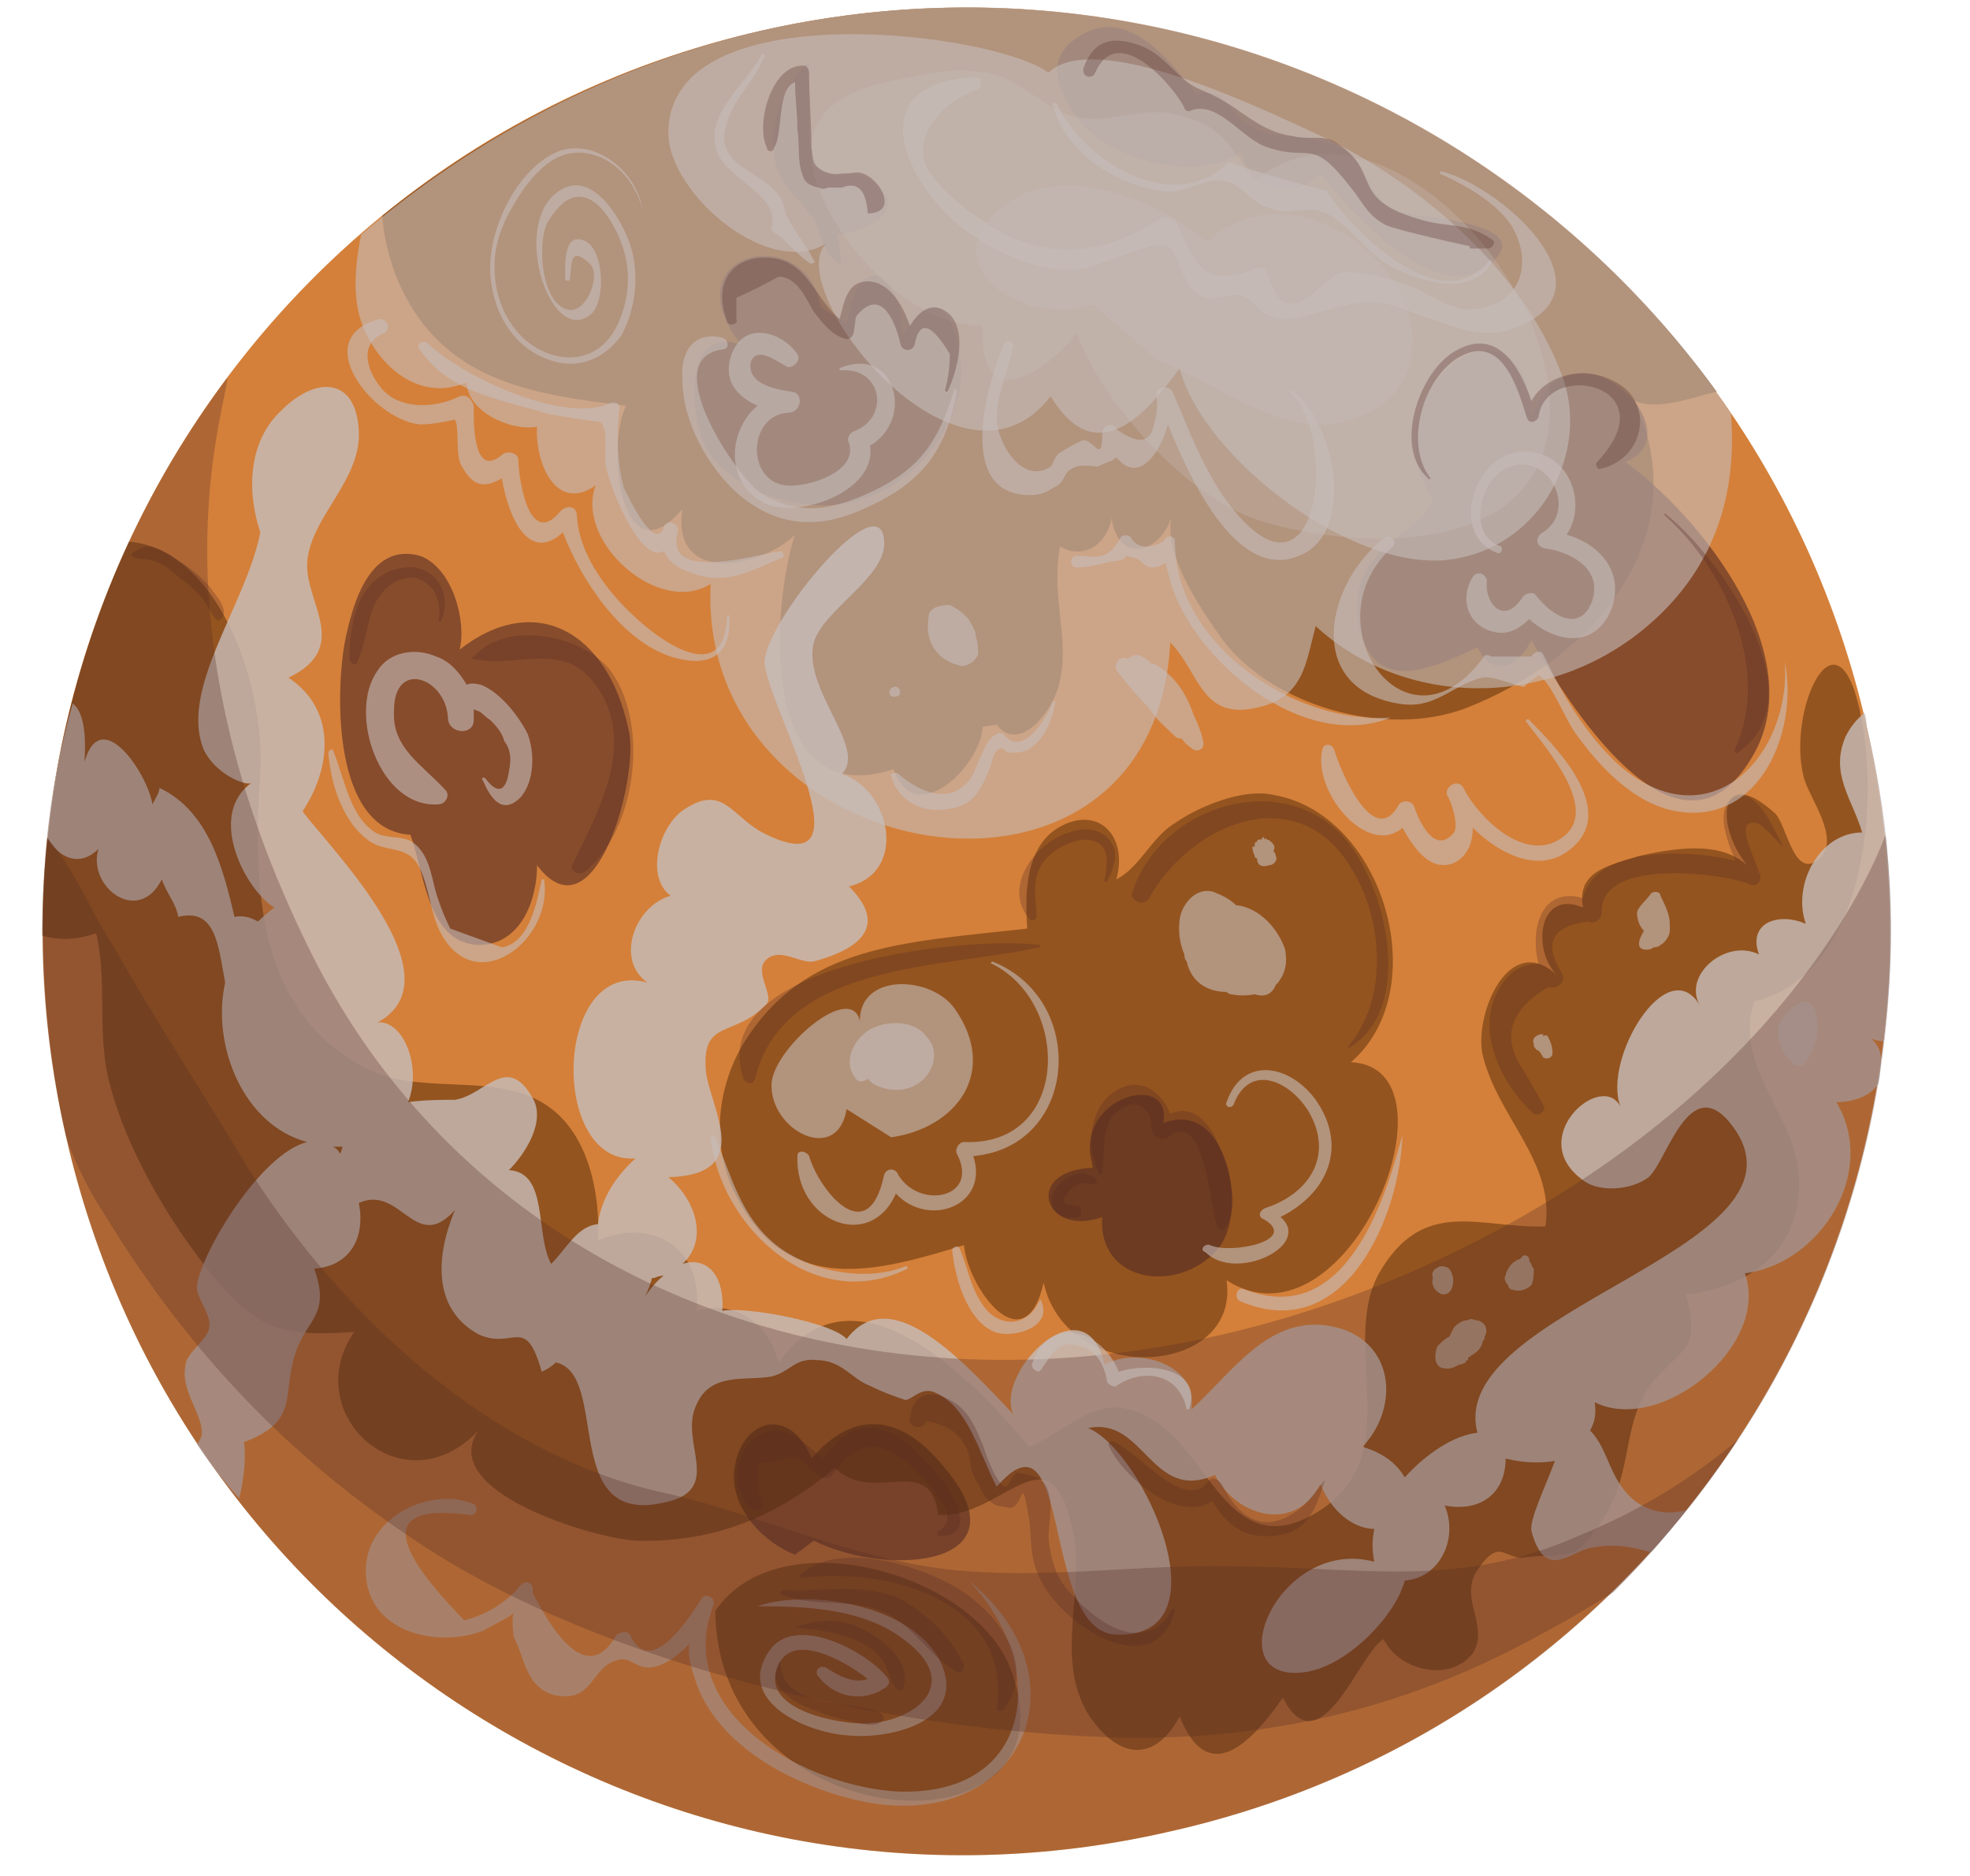<svg version="1.2" xmlns="http://www.w3.org/2000/svg" viewBox="0 0 84 80" width="84" height="80">
	<title>planets</title>
	<style>
		.s0 { fill: #d4803a } 
		.s1 { opacity: .5;fill: #552805 } 
		.s2 { opacity: .6;fill: #542b24 } 
		.s3 { opacity: .6;mix-blend-mode: screen;fill: #c6bdba } 
		.s4 { opacity: .8;mix-blend-mode: screen;fill: #c6bdba } 
		.s5 { fill: #c6bdba } 
		.s6 { fill: #542b24 } 
		.s7 { opacity: .3;mix-blend-mode: multiply;fill: #542b24 } 
	</style>
	<g id="planets">
		<g id="-e-">
			<path id="&lt;Path&gt;" class="s0" d="m2.8 48.4c4.8 21.3 25.9 34.6 47.1 29.7 21.3-4.8 34.5-25.9 29.7-47.1-4.8-21.2-25.9-34.5-47.1-29.7-21.2 4.8-34.5 25.9-29.7 47.1z"/>
			<path id="&lt;Path&gt;" class="s1" d="m73.2 16.7c-1.2 0.3-2.5 0.8-3.5 0.4 2.7 5.9-1.8 11-7.2 13.1-3.4 1.3-8.4-0.1-10.5-3.1-0.9-1.3-2.5-3.6-2-5.3-0.3 1.7-2.3 2.4-2.6 0.3-0.2 1.1-1.2 1.8-2.2 1.2-0.4 2.1 0.4 3.9 0 5.7-0.2 1.2-1.7 3.2-2.7 1.9 0 0-0.7 0.1-0.6 0.1-0.1 1.7-2.9 4.4-3.8 1.8-5.8 1.9-5.2-7-4.2-10-1.4 1.4-5.3 2.2-4.8-1.1-2.6 3.1-3.3-2.6-2.4-4.4-4.2-0.5-8-1.1-9.8-5.5q-0.5-1.3-0.6-2.6c4.6-3.7 10.1-6.5 16.2-7.9 15.9-3.6 31.7 3 40.7 15.4z"/>
			<path id="&lt;Path&gt;" class="s1" d="m43.8 39.6c-0.1-1.5-0.1-3.6 1.5-4.4 1.6-0.8 2.8 0.5 2.3 2.3 1-0.5 1.5-1.8 2.5-2.4 1-0.7 2.9-1.5 4.2-1.2 4.7 0.8 6.9 8.3 3.3 11.4 4.9 0.2-0.1 12.6-5.3 9.3 0.6 4.1-6.8 4.6-7.8 0.1-0.8 3.5-3.2 0.3-3.4-1.6-3.6 1.1-7.4 2.2-9.6-1.9-1.2-2.1-1-4.7 0.2-6.7 2.6-4.2 6.7-4.3 12.1-4.9z"/>
			<path id="&lt;Path&gt;" class="s2" d="m61.1 21.3c-3-4.7 4-9.6 4.2-3.5 1.7-4.7 7.1 0.7 4 1.9 3.2 2.3 8 8.3 5.4 12.6-3.2 5.4-8-2.6-9.4-5-0.6 1.2-1.7 1.6-2.3 0.3-1.9 0.9-4.6 2.2-5.1-1.2-0.4-3.2 2.9-3.7 3.2-5.1z"/>
			<path id="&lt;Path&gt;" class="s2" d="m46.5 49.3c-0.4-2.6 3.5-3.6 3.1-1.4 2.7-1.1 3.7 3.8 2.3 5.4-1.7 1.9-5.1 1.4-4.9-1.4-2.5 0.9-3.4-2-0.4-2.1z"/>
			<path id="&lt;Path&gt;" class="s2" d="m17.5 35.6c-3.3-0.2-3.2-6-2.8-8.2 0.3-1.5 1-4.3 3.2-3.7 1.4 0.5 2 2.8 1.7 4 3.2-2.5 6.3-0.8 7.2 3.4 0.5 1.9-1.4 9.1-3.9 5.8 0 1.5-0.7 3.4-2.5 3.4-2.2-0.1-2.3-3.1-2.9-4.7z"/>
			<path id="&lt;Path&gt;" class="s2" d="m35 13.1c-0.6-3.7-6.5-2.4-3.4 1.6-2.5-0.9-2.2 3.1-1.5 4.4 1.2 2 4.2 2.8 6.3 2.3 2.3-0.6 4-2.5 4.5-4.7 0.4-1.9-0.7-5.5-2.4-2.4 0-2.5-1.8-4-2.4-0.5z"/>
			<path id="&lt;Path&gt;" class="s2" d="m34.5 5.6c0.2 2.9 1.4 1.1 2.8 2.2 1.4 1.1-0.1 2-1.6 2.2 0.1 0.4 0.1 0.9 0.2 1.3-0.9-0.4-0.8-1.3-1.3-2.1-0.3-0.4-1.1-1.2-1.3-1.6-0.8-1.7-0.1-3.6 1.2-5z"/>
			<path id="&lt;Path&gt;" class="s2" d="m51 4c1.4-0.3 1.3 0.8 2.2 1.3 1.1 0.6 1.4 0.4 2.6 0.6 2.9 0.4 2 2.2 3.7 3.1 0.7 0.3 6.3 0.4 4 2.3-2.4 1.9-6.1-2.6-7.2-3.9-1.1 1.2-3 0.7-3.4-0.9-2 1.4-6 0.2-7.2-1.8-0.8-1.2-1-2.4 0.4-3.2 2-1.2 3.7 1 4.9 2.5z"/>
			<path id="&lt;Path&gt;" class="s2" d="m33.9 66.3c-1.3-0.5-2.7-1.9-2.6-3.5 0.2-2.3 2.4-2.9 3.3-0.6 1.8-2.1 3.8-1.9 5.6 0.3 3.7 4.3-2.3 4.8-5.5 3.2z"/>
			<path id="&lt;Path&gt;" class="s1" d="m30.5 68.7c2.7-4 11.1-1.6 12.6 2.5 3.1 8.2-12.5 7.4-12.6-2.5z"/>
			<path id="&lt;Path&gt;" class="s1" d="m1.8 39.9c0-5.9 1.3-11.6 3.7-16.8 3.7 0.3 5.8 5.9 5.6 9.8-0.3 4.7-0.3 10.4 4.8 12.8 2.4 1 5.4 0 7.5 1.5 1.7 1.2 2.2 3.7 2.1 5.7 2.3-1 4.5 0.3 4.2 3 1.7-0.5 3.1 0.6 3.5 2.2 3.3-4.6 8.4 0.9 10.7 3.6 2.2-1 3.1-2.6 5.5-1 2.2 1.5 3.2 6.1 6.9 3.7 3.7-2.4 0.8-7 2.5-10.1 1.9-3.3 4.3-1.9 7.1-2 0.4-2.8-2.1-4.7-2.7-7.4-0.3-1.8 1.2-5.2 3.2-3.3-1.1-1.1-0.8-3.7 1.1-2.9-0.3-1.6 1.2-1.8 2.4-2.2 2.6-0.6 3.8-0.3 4.6 0.4-1.4-1.7-1.2-4.4 1.2-2.2 0.5 0.5 0.8 2.9 1.9 1.9 0.9-0.9-0.5-2.6-0.7-3.5-0.7-2.8 1.4-7.4 2.4-2.8 0.9 4 0.2 11.3-4.5 12.4-0.9 2.8 1.7 4.7 1.9 7.4 0.2 3.2-2.1 4.8-4.8 5.1 0.6 2.4-0.1 2.2-1.4 3.7-1.4 1.8-0.8 3.7-2.1 5.8-1.3 2-1.4 1.5-3.3 1.7-1 0.2-1.1-1-2.2 0.7-0.6 1.2 0.6 2.3-0.1 3.4-1 1.3-3.2 0.7-3.8-0.6-1 0.5-2.7 5.6-4.3 2.5-1.4 2-3.2 3.8-4.4 0.8-1.2 2.2-2.8 1.6-3.9-0.1-1.4-2.3-0.2-5.1-0.6-7.5-0.9-5.1-3-0.8-5.8-1-0.3-2.7-2.8-0.4-4.4-2-2.5 2.1-5.2 3.2-8.5 3.1-1.8-0.1-8.5-2.1-6.7-4.7-3.2 3.4-7.7-0.7-5.3-4.2-2.9 0.2-4.1 0-6.1-2.5-1.8-2.2-3.6-5.3-4.3-8-0.6-2.1-0.1-4.4-0.6-6.5-0.9 0.3-1.6 0.3-2.3 0.1z"/>
			<path id="&lt;Path&gt;" class="s3" d="m36.1 47.3c-0.4 2.4-3.3 0.9-3.2-1.1 0.1-1.6 3.8-4.7 3.8-2.3-0.4-2.4 2.9-2.4 4-0.9 1.9 2.7 0.1 5.1-2.7 5.5z"/>
			<path id="&lt;Compound Path&gt;" fill-rule="evenodd" class="s4" d="m8.6 61.2c0.1-0.8-0.9-1.9-0.7-2.9 0-0.6 0.8-1 1-1.6 0.2-0.6-0.6-1.4-0.5-1.9 0.2-1.4 2.7-5.6 4.7-6.1-2.7-0.7-4.1-4.1-3.5-6.8-0.3-1.6-0.4-3.2-2-2.8-0.1-0.6-0.5-1-0.7-1.6-1 2-3.2 0.3-2.7-1.3-0.8 0.8-1.7 0.4-2.2-0.5q0.3-2.9 1.1-5.7c0.4 0.3 0.6 1.1 0.5 2.5 0.7-2.5 2.7 0.5 2.9 1.8 0.1-0.2 0.3-0.5 0.3-0.7 2.1 1 2.7 3.4 3.2 5.5q0.5-0.1 1 0.2 0.3-0.3 0.7-0.6c-1.2-0.7-2.9-3.9-1-5.3-0.3 0.1-1.5-0.4-2-1.4-1.1-2.6 1.8-6.2 2.4-9.3-0.6-1.8-0.5-3.9 0.9-5.2 1.5-1.5 3.2-1.4 3.3 0.9 0.1 2.1-2.1 3.7-2.2 5.6-0.1 1.7 1.9 3.6-0.8 4.9 2.1 1.4 1.8 3.9 0.6 5.7 1.2 1.6 6.7 7.1 3.2 9 1.1-0.1 1.9 1.9 1.3 3.4 0.7-0.1 1.5-0.1 2-0.1 1.3-0.2 2.2-2 3.3-0.1 0.6 1-0.3 2.4-1 3.1 1.7 0.1 1.1 2.7 1.8 4 0.7-0.7 1.1-1.6 2-1.7 0.1-0.9 0.6-1.9 1.6-2.8-3.7 0.3-3.5-8.6 0.5-7.5-1.4-1-0.5-3.3 1-3.7-1.1-0.8-0.5-3 0.6-3.7 1.7-1.1 2 0.4 3.5 1.1 4.6 2.2-0.1-5.7-0.1-7.4 0.1-1.8 5-7.7 5.1-5.1 0.1 1.5-2.6 2.9-3 4.3-0.5 2 2.3 4.5 1.2 5.6 2.1 0.7 2.8 4.2 0.3 4.8 1.9 1.9 0 2.8-1.5 3.2-0.6 0.1-1.4-0.6-2-0.1-0.6 0.5 0.3 1.5 0 1.9-1.4 1.5-2.8 0.6-2.6 2.9 0.2 1.6 2.1 4.4-1.6 4.5 1.2 1 1.7 2.7 0.6 3.7 0.9-0.3 1.8 0.3 1.7 2 1-0.2 4.7 0.5 5.3 1.2 1.9-2.5 5 1 7.1 3.2-0.8-1.8 3.1-5.7 3.9-2.1 1.4-0.8 4 0 3.7 1.9 1.8-1.6 3.5-4.4 6.5-3.4 2.2 0.8 2.3 3.4 0.8 5 1 0.3 1.5 0.8 1.8 1.3 0.9-1 2.1-1.8 3.1-1.9-1.4-5.2 14.4-7.8 11-12.9-1.9-2.8-2.9 1.3-3.7 2-0.8 0.6-2.1 0.6-2.7 0.2-2.7-1.8 0.7-4.8 1.5-3.2-0.8-2 2-6.7 3.4-4.3-0.8-1.3 1.1-2.9 2.5-2.2-0.5-1.4 0.9-1.8 2-1.3-0.6-1.7 0.6-3.9 2.4-3.9-0.4-1.4-1.4-2.5-0.7-4.1q0.3-0.6 0.8-1 0.1 0.3 0.1 0.6c1.1 4.6 1.3 9.1 0.7 13.4q-0.2 0-0.5-0.1 0.4 0.4 0.4 0.8 0 0.6-0.1 1.1c-0.3 0.5-1 0.8-1.8 0.8 1.8 3-0.7 6.9-3.9 7.3 1.1 3.1-3.6 6.9-6.4 5.5q0.1 0.7-0.2 1.2c0.8 0.8 0.8 2.1 1.9 3 0.7 0.5 1.4 0.6 2.2 0.4q-0.7 0.9-1.5 1.8c-0.7-0.2-1.5-0.4-2.5-0.2-0.9 0.1-2 1.5-2.6-0.7-0.1-0.5 0.6-1.9 1-3-0.6 0.1-1.3 0.1-2.1-0.1 0 1.5-1.1 2.3-2.6 2 0.6 1.4-0.2 3.1-1.7 3.2-0.4 1.5-2.4 3.6-4.2 3.9-3.9 0.6-1.2-5.8 2.9-4.7-0.1-0.5-0.1-0.9 0-1.4-0.7 0-1.7-0.5-2.3-1.9-1 2-3.5 1.5-4.5-0.4-2.7 1.2-3-2.5-5.4-2 2.4 1 6 9.1 1.1 8.8-3.1-0.3-1.8-10-5-6.3-0.7-1.3-1.2-3.4-2.6-4-0.6-0.3-1 0.3-1.3 0.3-0.3-0.1-0.9-0.3-1.5-0.6-0.8-0.3-1.2-1.1-2.3-1.1-0.9-0.1-1.1 0.5-1.9 0.7-1.1 0.2-2.6-0.2-3.2 1.2-0.8 1.6 1.3 3.7-1.5 4.2-4.3 0.9-2.2-5.5-4.5-6-0.2 0.2-0.4 0.3-0.6 0.4-0.7-2.5-1.2-0.9-2.7-1.6-2-1.1-1.8-3.4-1-5.3-1.7 1.9-2.3-1.1-4.1-0.3 0.3 1.5-0.4 2.7-1.9 2.8 0.7 2-0.3 2.1-0.8 3.6-0.6 1.8 0.2 2.9-2.2 3.8 0.1 0.6 0 1.6-0.2 2.4q-1-1.1-1.8-2.3 0.2-0.3 0.2-0.4zm19.7-6.8q-0.2 0-0.4 0.1-0.1 0-0.1 0-0.1 0.4-0.3 0.8 0.4-0.6 0.8-0.9zm-13.8-5.2q0.1-0.2 0.1-0.3-0.2 0-0.4 0 0.2 0.1 0.3 0.3z"/>
			<path id="&lt;Path&gt;" class="s3" d="m48.1 28.1c0.2-0.2 0.4-0.2 0.6-0.1q0.2 0.1 0.4 0.3 0.1 0 0.1 0c0.9 0.5 1.4 1.3 1.7 2.2q0.3 0.6 0.4 1.1c0.1 0.4-0.3 0.5-0.5 0.3q-0.3-0.2-0.4-0.4-0.2 0-0.3-0.1c-0.4-0.4-0.8-0.7-1.1-1.2q-0.7-0.7-1.3-1.5c-0.3-0.3 0-0.8 0.4-0.6z"/>
			<path id="&lt;Path&gt;" class="s3" d="m50.3 39.2c0.1-0.7 0.8-1.5 1.6-1.1q0.5 0.2 0.8 0.5c1 0.1 1.8 1 2.1 1.9 0.1 0.6 0 1-0.3 1.4q0 0-0.1 0.1c-0.2 0.5-0.6 0.5-0.9 0.4q-0.5 0.1-1 0-0.1 0-0.2-0.1c-0.8 0-1.5-0.4-1.7-1.3q-0.1-0.1-0.1-0.3-0.3-0.7-0.2-1.5z"/>
			<path id="&lt;Path&gt;" class="s3" d="m53.4 36.1q0 0 0.1 0 0-0.1 0-0.1 0-0.1 0.1-0.1 0-0.1 0.1-0.1 0 0 0.1 0 0-0.1 0.1-0.1 0 0 0 0.1 0.1-0.1 0.1 0 0.1 0 0.2 0.1 0 0 0 0 0 0 0 0c0.1 0.1 0.2 0.2 0.1 0.4q0.1 0.1 0.1 0.2c0.1 0.2-0.1 0.4-0.3 0.4-0.3 0.1-0.5 0-0.5-0.3q-0.1 0-0.1-0.1-0.1-0.2-0.1-0.4z"/>
			<path id="&lt;Path&gt;" class="s3" d="m30.5 6.2c-0.3-1.5 1.4-2.7 2-3.9 0.1 0 0.1 0 0.1 0.1-0.4 1-1.3 1.8-1.6 2.8-0.6 1.7 1.1 2 2 2.9 0.3 0.3 0.4 0.5 0.5 1 0.3 0.7 0.8 1.2 1.2 2 0.1 0.1-0.1 0.2-0.2 0.1-0.6-0.4-0.9-0.9-1.5-1.3-0.1 0-0.1-0.1-0.1-0.2 0.4-1.5-2.2-2.1-2.4-3.5z"/>
			<path id="&lt;Path&gt;" class="s3" d="m41.6 3.3c0.3 0 0.3 0.4 0.1 0.5-1.4 0.5-2.8 1.9-2.2 3.3 0.4 0.8 1.5 1.7 2.1 2.1 2.7 2 5.3 1.8 7.9 0.1 0.2-0.1 0.5 0 0.6 0.1 0.8 1.4 0.9 3 3.3 2.1 0.3-0.2 0.6-0.1 0.7 0.3 0.8 2.7 2.4-0.2 3.2-0.2 1.2 0 2 0.3 3.1 0.7 0.6 0.3 1.4 0.8 2.1 0.9 2.1 0 2.9-1.6 2.1-3.3-0.5-1.1-2.1-2-3.2-2.5 0 0 0-0.1 0-0.1 2.4 0.5 7.5 4.9 3.4 6.6-1 0.5-2.2 0.3-3.2-0.1-2.3-0.7-2.6-1.3-4.9-0.6-0.9 0.2-1.6 0.6-2.5 0.3-0.6-0.2-0.7-0.7-1.3-0.9-0.7-0.1-1.2 0.4-1.9-0.1-0.6-0.4-0.8-1.8-1.2-2-0.7-0.3-3.1 1-3.9 1-1.5 0.1-2.9-0.5-4.2-1.3-2.9-1.8-5.4-6.7-0.1-6.9z"/>
			<path id="&lt;Path&gt;" class="s3" d="m42.8 14.7c0.1-0.3 0.5-0.1 0.4 0.1-0.2 1-0.7 2-0.7 3 0 1.1 1.1 2.9 2.3 2.1 0.1-0.1 0.2-0.5 0.4-0.6 0.3-0.2 0.5-0.3 0.9-0.5 0.5-0.2 0.9 1.1 0.9-0.3 0-0.4 0.5-0.5 0.6-0.2q1.4 1 1.6-0.2 0.2-0.6 0.1-1.3c0-0.3 0.5-0.4 0.7-0.1 0.8 1.9 1.6 4.1 3.1 5.6 3.2 3.2 3.9-3.7 1.9-5.6-0.1 0 0-0.1 0-0.1 1.9 1.2 2.9 6.1 0.4 7.1-2.6 1.1-4.6-3.1-5.6-5.6-0.4 1.4-1.3 2.5-2.2 1.4-0.2 0.2-0.4 0.2-0.8 0.4-0.1 0-0.6-0.1-0.9 0-0.6 0.2-0.4 0.5-0.8 0.8-0.4 0.2-0.4 0.3-0.9 0.4-3.6 0.3-2.1-4.8-1.4-6.4z"/>
			<path id="&lt;Path&gt;" class="s3" d="m56.4 31.9c0.1-0.2 0.4-0.2 0.5 0.1 0.2 0.7 1.6 4.2 2.7 2.4 0.1-0.3 0.6-0.3 0.7 0 0.1 0.3 0.8 2.2 1.7 1.1 0.2-0.3-0.1-1.3-0.3-1.6-0.1-0.4 0.5-0.7 0.7-0.3 0.6 1.2 2.4 3 3.9 2.3 2.3-1.1-0.5-4.1-1.2-5.1-0.1 0 0-0.2 0.1-0.1 1.3 1.3 4 4.1 1.5 5.7-1.3 0.8-2.9-0.1-3.9-1.1 0 0.6-0.2 1.2-0.8 1.5-1 0.4-1.7-0.6-2.2-1.5-1.5 1.3-3.9-1.6-3.4-3.4z"/>
			<path id="&lt;Path&gt;" class="s3" d="m62.8 24.6c0.2-0.3 0.6-0.1 0.6 0.2-0.1 0.9 0.7 1.9 1.5 0.7 0.1-0.2 0.5-0.3 0.6-0.1 0.7 0.9 1.9 1.6 2.4 0.2 0.4-1.3-0.8-2-1.9-2.2-0.5 0-0.6-0.5-0.2-0.7 1.5-1 0.2-3.4-1.4-2.8-1.3 0.4-1.9 2.9-0.4 3.4 0.1 0.1 0 0.3-0.1 0.3-2.1-0.7-1.1-4 0.7-4.3 2.1-0.4 3.2 2 2.2 3.5 1.4 0.4 2.5 1.6 1.9 3.2-0.7 1.7-2.4 1.4-3.5 0.4-0.5 0.5-1.1 0.8-1.9 0.4-0.8-0.4-1-1.4-0.5-2.2z"/>
			<path id="&lt;Path&gt;" class="s3" d="m32.3 17.3c-0.9-0.4-1.5-1.1-1.1-2.2 0.5-1.4 2.1-1 2.8 0 0.2 0.3-0.3 0.7-0.5 0.5-0.4-0.2-1.3-0.9-1.5-0.1-0.1 0.9 1.1 1.1 1.7 1.2 0.6 0 0.5 0.9-0.1 0.9-1.7 0.1-1.8 2.9-0.1 3.1 1 0.1 3.1-0.6 2.7-1.8-0.1-0.2 0-0.4 0.2-0.5 1.6-0.6 1.2-2.8-0.6-2.6 0 0 0-0.1 0-0.1 2.4-1 3.2 2.2 1.3 3.3 0.3 1.9-2.9 3.1-4.4 2.5-1.8-0.8-1.7-3.1-0.4-4.2z"/>
			<path id="&lt;Path&gt;" class="s3" d="m16.1 28.6c0.5-0.8 1.6-1 2.5-0.6 0.6 0.2 1 0.7 1.3 1.2q0.2-0.1 0.6 0c0.8 0.3 1.6 1.3 2 2.1 0.3 0.8 0.3 2-0.3 2.7-0.8 0.8-1.3 0-1.6-0.7-0.1-0.1 0-0.2 0.1-0.1 0.6 0.8 0.9 0.4 1-0.3 0.1-0.5 0.1-0.9-0.2-1.3-0.1-0.4-0.4-0.7-0.6-0.9-0.2-0.1-0.4-0.4-0.6-0.4q-0.1-0.1-0.1 0 0 0.2 0 0.4c0 0.7-1.1 0.6-1.1-0.1-0.1-1.7-2.3-2.5-2.3-0.3-0.1 1.6 1.2 2.3 2.2 3.4 0.2 0.2 0 0.6-0.3 0.6-2.5 0.2-3.9-3.9-2.6-5.7z"/>
			<path id="&lt;Path&gt;" class="s3" d="m37.1 43.9c0.7-0.4 1.9-0.4 2.4 0.3 0.5 0.5 0.4 1.3-0.1 1.8-0.6 0.6-1.5 0.6-2.2 0.2q-0.1-0.1-0.2-0.2c-0.1 0.1-0.4 0.2-0.5 0-0.6-0.7-0.1-1.7 0.6-2.1z"/>
			<path id="&lt;Path&gt;" class="s3" d="m64.2 54.4c0-0.2 0.3-0.6 0.4-0.6q0.1-0.1 0.2-0.1 0 0 0.1-0.1c0-0.1 0.3-0.1 0.3 0.1q0 0.1 0.1 0.2 0 0.1 0.1 0.2c0 0.2 0 0.5-0.1 0.7-0.2 0.2-0.5 0.3-0.8 0.2-0.1 0-0.2-0.1-0.2-0.2-0.1-0.1-0.2-0.3-0.1-0.4z"/>
			<path id="&lt;Path&gt;" class="s3" d="m61.1 54.5c-0.1-0.3 0.1-0.4 0.3-0.5 0.2 0 0.4 0 0.5 0.3 0.1 0.2 0.1 0.6-0.1 0.8-0.1 0.1-0.2 0.1-0.3 0.1-0.3-0.1-0.5-0.4-0.4-0.7z"/>
			<path id="&lt;Path&gt;" class="s3" d="m61.3 57.4c0.2-0.2 0.3-0.3 0.5-0.4q0.1-0.2 0.2-0.4c0.2-0.2 0.4-0.3 0.6-0.3q0.1-0.1 0.3 0c0.4 0 0.6 0.4 0.4 0.7q0 0.1 0 0.1-0.1 0.1-0.1 0.2c-0.1 0.3-0.3 0.4-0.6 0.6q0 0.1 0 0.1-0.1 0-0.1 0.1-0.2 0.1-0.3 0.1c-0.3 0.2-0.6 0.2-0.8 0.1-0.3-0.2-0.2-0.7-0.1-0.9z"/>
			<path id="&lt;Path&gt;" class="s3" d="m15.6 67.1c-0.1-2.3 2.6-3.7 4.5-3 0.4 0.1 0.2 0.6-0.1 0.5q-5.3-0.7-0.2 4.5 1.5-0.4 2.4-1.5c0.3-0.3 0.6 0 0.5 0.3q2.2 4.3 3.6 1.8c0.2-0.1 0.5-0.2 0.6 0.1 0.9 1.8 2.6-1 3-1.6 0.1-0.3 0.7-0.1 0.5 0.3-1.7 4.6 4 7.7 7.9 7.9 5.9 0.2 6.4-5.5 3-9 0 0 0-0.1 0 0 5 4 2.5 10.5-4.1 9.5-2.9-0.5-6.7-2.3-7.6-5.4-0.1-0.3-0.3-1-0.2-1.4-0.5 0.5-1 0.9-1.6 1-0.7 0.1-0.9-0.5-1.5-0.3-1.1 0.3-1 1.8-2.6 1.5-1.3-0.3-1.3-1.6-1.8-2.5 0-0.1-0.1-0.7 0-1-0.4 0.3-1.3 0.7-1.2 0.7-1.9 0.8-5 0.2-5.1-2.4z"/>
			<path id="&lt;Path&gt;" class="s3" d="m16.2 13.6c0.3 0 0.5 0.4 0.2 0.6-1.1 0.4-0.8 1.6-0.1 2.4 0.8 0.9 2.3 0.8 3.3 0.3 0.3-0.1 0.5 0.1 0.6 0.4 0 0.4-0.1 3.2 1.2 2.1 0.2-0.2 0.7-0.1 0.7 0.2 0 0.6 0.4 3.9 1.8 2.2 0.3-0.3 0.7-0.2 0.7 0.2 0.1 1.8 1.5 3.5 2.8 4.6 0.8 0.7 3.5 2.7 3.6-0.3 0-0.1 0.1-0.1 0.1 0 0.1 1.7-0.9 2.2-2.5 1.7-2.1-0.7-3.8-3.2-4.6-5.3-1.4 1.3-2.3-0.5-2.6-2.3-0.7 0.4-1.2 0.4-1.7-0.5-0.3-0.4-0.1-1.7-0.3-2-0.1 0-0.8 0.2-1.5 0.2-2-0.2-4.8-3.7-1.7-4.5z"/>
			<path id="&lt;Path&gt;" class="s3" d="m34 49.3c0-0.3 0.4-0.2 0.5 0 0.4 1.4 2.5 4.1 3.2 0.8 0.1-0.3 0.5-0.3 0.6 0 0.9 1.5 3.5 1 2.5-0.9-0.1-0.2 0.1-0.5 0.3-0.5 4.5 0.2 4.6-5.9 1.2-7.6-0.1 0 0-0.1 0-0.1 4.1 1.6 3.7 7.9-0.8 8.3 0.7 2.1-1.9 3.1-3.3 1.6-1.1 2.5-4.3 1.2-4.2-1.6z"/>
			<path id="&lt;Path&gt;" class="s3" d="m51.6 53.1c0.9 0.4 3.8-0.2 2.3-1.1-0.3-0.1-0.2-0.4 0.1-0.5 1.8-0.6 2.9-2.2 1.8-4.1-0.8-1.3-2.5-2.1-3.2-0.3-0.1 0.2-0.4 0.1-0.3-0.1 0.7-2 2.7-1.6 3.8-0.1 1.4 2 0.5 4-1.5 5 1.4 1.2-1.9 2.8-3.2 1.5-0.3-0.1 0-0.4 0.2-0.3z"/>
			<path id="&lt;Path&gt;" class="s3" d="m32.8 70.4c1.1-1.6 4.1 0 5 1.1 0.2 0.2 0.1 0.4-0.1 0.5-0.9 0.6-2.1 0.4-2.8-0.5-0.2-0.2 0-0.5 0.3-0.4 0.6 0.4 1.2 0.7 1.8 0.5-1-0.8-3.2-2-3.8-0.6-0.9 1.9 2.5 2.5 3.6 2.5 1.9 0 4.1-1.4 2.2-3.2-1.8-1.7-4.4-1.8-6.7-1.8 0 0 0 0 0 0 2.3-0.8 6.9 0 7.9 2.6 0.9 2.4-2.4 3.1-4.1 2.9-1.6-0.1-4.8-1.4-3.3-3.6z"/>
			<path id="&lt;Path&gt;" class="s3" d="m70.1 39.7c-0.2-0.2-0.3-0.5-0.3-0.8 0.1-0.3 0.4-0.5 0.6-0.8 0.1-0.1 0.4-0.1 0.4 0.1 0.2 0.4 0.4 0.8 0.4 1.2q0 0.1 0 0.3c0 0.2-0.2 0.5-0.4 0.6q-0.1 0.1-0.3 0.1-0.1 0.1-0.3 0.1c-0.5 0-0.3-0.5-0.1-0.8z"/>
			<path id="&lt;Path&gt;" class="s3" d="m65.8 44.1q0 0 0 0.1 0.1-0.1 0.2 0c0.1 0.2 0.2 0.4 0.2 0.7 0 0.2-0.2 0.3-0.4 0.2q-0.1-0.2-0.2-0.3-0.1 0-0.2-0.2 0-0.1 0-0.1c-0.1-0.2 0.1-0.4 0.4-0.4z"/>
			<path id="&lt;Path&gt;" class="s3" d="m75.8 43.9c0.1-0.5 0.5-0.9 0.9-1.1 0.3-0.2 0.6 0 0.7 0.3q0.1 0.3 0.1 0.7 0 0 0 0c0 0.6-0.2 1-0.5 1.5-0.1 0.2-0.5 0.2-0.6 0-0.4-0.4-0.6-0.8-0.6-1.4z"/>
			<g id="&lt;Group&gt;" style="opacity: .6;mix-blend-mode: overlay">
				<path id="&lt;Path&gt;" class="s5" d="m73.8 17.6c0.3 3.5-0.7 6.8-3.8 9.3-4.1 3.3-10.1 3.3-13.9-0.2-0.4 1.5-0.5 2.9-2.2 3.4-2.7 0.8-2.7-1.4-4-2.7-0.7 13.1-20.2 9.7-19.6-2.5-2.2 1.4-5.8-1.8-4.9-4.2-1.7 1.2-2.6-1-2.5-2.5-1.2 0.2-3-0.7-3-1.9-1.8 0.8-3.5-0.4-4.3-2.1-0.6-1.2-0.5-2.7-0.2-4.2 4.8-4.1 10.6-7.2 17.1-8.7 16.3-3.7 32.5 3.3 41.3 16.3z"/>
			</g>
			<g id="&lt;Group&gt;" style="opacity: .6;mix-blend-mode: overlay">
				<path id="&lt;Path&gt;" class="s5" d="m44.7 3.1c2-1.9 9 1.5 11.2 2.5 4.3 1.9 9 5.8 10.7 10.4 1.2 3.2-0.8 7.1-4.4 7.8-4.2 0.9-10.9-4.2-11.9-8.1-1.3 1.8-3.5 4.5-5.5 1.2-4.1 5.3-12.1-5.4-9.3-6.7-2.5 2-7.1-2-7-4.6 0.1-6 14-4.2 16.2-2.5z"/>
			</g>
			<g id="&lt;Group&gt;" style="opacity: .3">
				<path id="&lt;Path&gt;" class="s6" d="m49.9 78.1c-21.2 4.9-42.3-8.4-47.1-29.7-2.6-11.7 0.2-23.4 6.9-32.3-0.1 1.5-3.4 10.6 3.6 24.6 8.4 16.8 30 22.5 50.1 12 12.4-6.5 16.3-15.2 17-17.1 2.1 19.6-10.8 38.1-30.5 42.5z"/>
			</g>
			<g id="&lt;Group&gt;" style="opacity: .3">
				<path id="&lt;Path&gt;" class="s6" d="m2 35.7c1.2 1.4 2 3.4 2.8 4.6 1.7 3 3.6 5.9 5.4 8.9 4 6.6 10.6 12.9 18.3 14.5 4.2 1 8.4 3 12.7 3.3 3.8 0.3 7.6-0.3 11.3-0.2 5.5 0 9.6 1 14.8-1.3 2.7-1.1 4.9-2.5 6.8-4.1q-2.3 3.5-5.3 6.5-1.6 1-3.1 1.8c-5.6 3.1-11.4 4.5-17.8 4.4-9.3-0.2-21.1-2.8-29.1-7.7-6.1-3.8-10.7-8.6-14.4-14.7-0.4-0.6-0.9-1.5-1.4-2.7q-0.1-0.3-0.2-0.6c-1-4.3-1.2-8.6-0.8-12.7z"/>
			</g>
			<g id="&lt;Group&gt;" style="opacity: .3;mix-blend-mode: screen">
				<path id="&lt;Path&gt;" class="s5" d="m41.9 13.9c-2.7 0-5.3-2.6-6.5-4.8-1.8-3.4-0.5-5.1 2.9-5.7 1.5-0.3 2.7-0.6 4.2-0.2 1.2 0.4 2.3 1.6 3.4 1.8 1.4 0.3 2.9-0.5 4.3-0.1 2 0.5 2.1 1.2 3.3 2.8 5.8-4.7 15 6.5 12 12.3-1.9 3.7-8.3 3.3-11.8 2.2-3.1-1-6.7-5-7.8-8-0.9 1.3-4.2 3.9-4-0.3z"/>
			</g>
			<g id="&lt;Group&gt;" style="opacity: .3;mix-blend-mode: screen">
				<path id="&lt;Path&gt;" class="s5" d="m46.6 13c-2.6 1-6.7-1.4-4.2-3.9 2.6-2.5 6.9-0.6 9.1 1.2 2.8-2.7 7.6-0.4 8.6 3.2 0.5 1.9-0.3 3.6-2.2 4.3-3 1.2-5.8-1.4-8.5-2.4z"/>
			</g>
			<path id="&lt;Path&gt;" class="s7" d="m48.3 38c1.2-3.6 6.2-5.2 8.9-2.4 1.9 2 3.2 7.4 0.3 9.1 0 0 0 0 0-0.1 1.7-2 1.5-5.4 0.1-7.6-2.3-3.8-6.8-1.9-8.6 1.3-0.2 0.4-0.9 0.1-0.7-0.3z"/>
			<path id="&lt;Path&gt;" class="s7" d="m45.6 35.5c0.5-0.2 1.2-0.2 1.6 0.2 0.6 0.6 0.3 1.3 0 1.9 0 0-0.2 0-0.1-0.1 0.1-0.5 0.2-1.2-0.2-1.5-0.4-0.3-1-0.2-1.4 0-0.5 0.2-1 0.6-1.2 1.1-0.3 0.7-0.1 1.3-0.1 2 0 0.1-0.2 0.2-0.3 0.1-1.2-1.4 0.3-3.3 1.7-3.7z"/>
			<path id="&lt;Path&gt;" class="s7" d="m44.3 40.3c0.1 0 0.1 0.1 0 0.1-4 0.9-10.9 0.6-12.1 5.6-0.1 0.3-0.4 0.2-0.5 0-1.7-5 9.8-6.1 12.6-5.7z"/>
			<path id="&lt;Path&gt;" class="s7" d="m20.2 28.1c-0.1 0-0.1-0.1 0-0.1 1.4-1.6 4.8-0.9 5.9 0.7 1.6 2.3 1 6.8-1.2 8.5-0.2 0.1-0.6 0-0.5-0.3 1.1-2.3 2.8-5.2 1-7.7-1.4-1.9-3.3-0.7-5.2-1.1z"/>
			<path id="&lt;Path&gt;" class="s7" d="m16.8 24.3c1.5-0.5 2.6 0.8 2 2.2 0 0-0.1 0-0.1 0 0.1-0.5 0-1.3-0.5-1.6-0.6-0.6-1.6-0.1-2 0.5-0.6 0.8-0.5 1.9-1 2.9 0 0.1-0.3 0-0.3-0.2 0-1.4 0.3-3.3 1.9-3.8z"/>
			<path id="&lt;Path&gt;" class="s7" d="m32.3 11c2.1-0.2 2.3 1.6 3.5 2.6 0.2-0.7 0.3-1.6 1.2-1.6 0.9 0 1.5 1 1.8 1.9 0.3-0.5 0.8-1 1.4-0.7 1.2 0.6 0.6 2.7 0.2 3.5-0.1 0-0.1 0-0.1-0.1q0.2-0.7 0.2-1.5-1.2-2-1.5-0.4c-0.1 0.3-0.5 0.3-0.6 0-0.1-0.5-0.7-2.7-1.9-1.2 0 0-0.1 0.7-0.1 0.7-0.1 0.3-0.3 0.3-0.5 0.2-0.5-0.2-0.8-0.6-1.2-1.1-0.3-0.5-0.7-1.5-1.5-1.5q-0.9 0.5-1.8 0.9 0 0.5 0 0.9c0.1 0.3-0.4 0.3-0.4 0.1-0.5-1.3-0.1-2.5 1.3-2.7z"/>
			<path id="&lt;Path&gt;" class="s7" d="m62 15c1.8-1.1 2.8 0.6 3.3 2.1 0.6-1.1 2.2-1.5 3.4-0.9 1.9 0.8 1.5 3.4-0.5 3.8-0.1 0-0.2-0.2-0.1-0.3 3.1-3.3-2.2-4.4-2.5-1.9-0.1 0.2-0.4 0.3-0.5 0-0.4-1.3-1.1-3.7-3-2.5-1.5 1-2.2 3.7-1.1 5.1 0 0-0.1 0.1-0.1 0-1.5-1.3-0.4-4.5 1.1-5.4z"/>
			<path id="&lt;Path&gt;" class="s7" d="m71 22c-0.1-0.1 0-0.1 0-0.1 2.2 1.7 6.6 7.8 3.1 10.2-0.1 0.1-0.2-0.1-0.1-0.2 1.5-3.3-0.4-7.6-3-9.9z"/>
			<path id="&lt;Path&gt;" class="s7" d="m46.2 2.9c0.4-1.1 1.1-1.4 2.3-1 0.9 0.3 1.3 0.9 2 1.5 0.5 0.4 0.7 0.4 1.3 0.7 1.2 0.6 1.9 1.5 3.3 1.7 0.8 0.2 1.3-0.1 1.9 0.3 2 1.3 0.4 2.4 3.7 3.3 1.1 0.3 1.9 0.1 2.9 0.8 0.2 0.1 0.1 0.3-0.1 0.4q-0.4 0-0.8 0c0 0-0.1-0.1 0-0.1-0.1 0-3.2-0.7-3.6-0.9-0.8-0.4-1-1-1.5-1.6-1.7-2.2-1.7-1.1-3.5-1.7-1.1-0.3-2.1-2-3.3-1.6-0.1 0.1-0.3 0-0.3-0.1-0.3-0.7-2.8-3.8-3.8-1.5-0.1 0.3-0.6 0.2-0.5-0.2z"/>
			<path id="&lt;Path&gt;" class="s7" d="m34.3 2.8c0.1 0 0.2 0.2 0.2 0.3 0 1.1 0.1 2.1 0.1 3.2 0.1 0.6 0 0.7 0.5 1 0.5 0.2 0.5 0.1 1 0.1 0.2 0 0.4-0.1 0.7 0 0.8 0.3 1.5 1.7 0.2 1.7q-0.1 0 0 0-0.1-1.5-1.1-1.1-0.3 0-0.6 0-0.2 0.1-0.4 0c-0.4-0.1-0.6-0.2-0.7-0.6-0.2-0.5-0.1-1.3-0.2-1.9 0-0.7-0.1-1.3-0.1-2-0.8 0.3-0.5 2.3-0.9 2.8 0 0.2-0.3 0.2-0.3 0-0.5-1 0.2-3.6 1.6-3.5z"/>
			<path id="&lt;Path&gt;" class="s7" d="m32.2 61.3c1.2-0.8 2 0.2 2.9 0.9 0.5-0.7 1.2-1.4 2.2-1.3 0.9 0.1 1.8 1 2.4 1.7 0.6 0.5 2.3 3 0.3 2.9 0-0.1-0.1-0.2 0-0.2 1.1-0.6-0.4-2-0.9-2.5q-0.3-0.4-0.8-0.7c-1.1-0.8-2.1-0.3-2.8 0.8-0.1 0.1-0.4 0.2-0.5 0.1-0.3-0.2-0.8-0.8-1.1-0.9q-0.8 0.2-1.6 0.3 0 0.3 0 0.6c-0.1 0.3 0.1 0.7 0.2 1.1 0.1 0.3-0.3 0.4-0.5 0.2-0.8-0.7-0.7-2.3 0.2-3z"/>
			<path id="&lt;Path&gt;" class="s7" d="m47.6 46.5c1-0.6 1.9 0 2.3 1 0.8-0.4 1.6 0.2 2 1.2 0.4 0.9 1.1 2.8 0.3 3.7-0.1 0.1-0.2 0-0.3-0.1-0.3-0.7-0.5-5.1-2.1-3.8-0.2 0.2-0.7 0-0.7-0.4 0-0.8-0.6-1.3-1.3-0.8-0.5 0.3-0.6 0.7-0.7 1.3 0 0.5-0.1 1-0.1 1.4 0 0.1-0.1 0.1-0.1 0.1-0.6-1.1-0.5-2.9 0.7-3.6z"/>
			<path id="&lt;Path&gt;" class="s7" d="m45 50.7c0.2-0.3 0.5-0.5 0.8-0.6 0.3-0.1 0.8-0.1 1 0.3 0 0-0.1 0.1-0.1 0.1-0.3 0-0.5-0.1-0.7 0q-0.3 0.1-0.5 0.4c-0.1 0.1-0.2 0.3-0.1 0.4 0.1 0.1 0.3 0.1 0.5 0.1 0.1 0 0.2 0.1 0.2 0.1q0 0.1 0 0.2c0 0.1 0 0.2-0.2 0.2-0.8 0.2-1.3-0.5-0.9-1.2z"/>
			<path id="&lt;Path&gt;" class="s7" d="m33.4 67.8c1.5 0.1 3.2-0.3 4.8 0.3 1.1 0.5 2.4 1.7 2.9 2.9 0 0.2-0.1 0.4-0.3 0.3-1.2-0.7-1.8-1.9-3-2.5-1.4-0.7-3-0.2-4.5-0.8-0.1 0 0-0.2 0.1-0.2z"/>
			<path id="&lt;Path&gt;" class="s7" d="m33.9 69.4c1-0.4 2.2-0.4 3.1 0.2 0.8 0.4 1.9 1.4 1.5 2.4 0 0.1-0.1 0.1-0.2 0.1-0.3-0.3-0.4-0.8-0.6-1.2q-0.4-0.6-1.1-0.9c-0.8-0.4-1.8-0.5-2.7-0.6 0 0 0 0 0 0z"/>
			<path id="&lt;Path&gt;" class="s7" d="m33.3 70.8q0 0 0 0c-0.1 1.2 1 1.6 2 1.8q0.7 0.1 1.4 0.2c0.3 0.1 0.7 0.1 0.9 0.3 0.1 0.1 0.1 0.2 0 0.3-0.3 0.3-0.9 0.1-1.3 0q-1-0.2-1.9-0.6c-0.8-0.3-1.8-1.1-1.1-2z"/>
			<path id="&lt;Path&gt;" class="s7" d="m34.1 67.2c1.5-1.5 4.9-0.5 6.5 0.4 1.8 1 3.7 3.3 2.2 5.3-0.1 0.1-0.3 0.1-0.3 0 0.7-4.7-4.8-6.1-8.4-5.6 0 0 0 0 0-0.1z"/>
			<path id="&lt;Path&gt;" class="s7" d="m47.5 61.5c0.9 0.3 3 3 4 1.7 0.1-0.2 0.4-0.2 0.6 0.1 0.6 1.2 1.6 2.2 3.1 1.2 0.6-0.4 0.8-0.8 1.3-1.4q0 0 0 0c-0.4 1.3-0.8 2.4-2.4 2.4-1.1 0.1-1.9-0.6-2.4-1.5-1.4 1-3.8-1-4.4-2.3-0.1-0.1 0-0.3 0.2-0.2z"/>
			<path id="&lt;Path&gt;" class="s7" d="m38.8 60.5c0.1-1 0.8-1.3 1.7-0.8 0.8 0.4 1.1 1.2 1.4 1.9 0.1 0.3 0.6 1.8 1 1.8 0.1 0 0.3-0.6 0.5-0.6 0.9 0.2 1.3 0.2 1.4 1.4 0 0.8-0.2 1.2 0 2 0.2 0.9 0.4 1.3 1 1.9 1.1 1.2 3.1 2.5 4.2 0.5 0 0 0.1 0 0.1 0.1-0.9 3.1-4.6 0.7-5.6-1.1-0.6-1-0.5-1.7-0.6-2.7-0.4-2.4-0.2-0.5-0.9-0.6-0.3-0.1-0.5 0-0.8-0.3-0.3-0.2-0.4-0.6-0.6-0.9q-0.1-0.2-0.2-0.5-0.1-1.7-1.9-2c-0.1 0.4-0.8 0.3-0.7-0.1z"/>
			<path id="&lt;Path&gt;" class="s7" d="m6.2 23.3c0.5 0 1 0.3 1.4 0.6 0.5 0.3 1 0.7 1.4 1.2 0.2 0.3 0.7 0.8 0.5 1.2 0 0.1-0.2 0.2-0.3 0.1-0.2-0.2-0.3-0.5-0.5-0.8q-0.5-0.6-1.1-1c-0.3-0.3-0.7-0.6-1.1-0.7-0.3-0.1-0.6 0-0.9-0.2q0 0 0 0c0-0.2 0.4-0.3 0.6-0.4z"/>
			<path id="&lt;Path&gt;" class="s7" d="m63.9 42.2q0.6-1.1 1.7-1.1c-0.4-1.6 0.2-3.3 1.9-2.8 0.5-2.2 4.4-2.1 6.5-1.6-0.4-0.9-0.8-2.1-0.2-2.6 1.1-0.8 1.9 1.5 2.2 1.9q0 0.1 0 0.1c-0.2-0.2-0.9-1-1.1-1-1-0.2-0.1 1.4 0.1 2.1 0.2 0.3-0.1 0.7-0.4 0.5-1.3-0.5-6.4-1.1-6.3 1.2 0 0.4-0.4 0.5-0.6 0.4q-2.3 0.3-1.1 2.2c0.2 0.4-0.2 0.7-0.6 0.6q-2.5 1.5-1 3.6 0.4 0.7 0.8 1.4c0.2 0.3-0.3 0.6-0.5 0.3-1.3-1.2-2.4-3.5-1.4-5.2z"/>
			<path id="&lt;Path&gt;" class="s3" d="m29.1 16.2c-0.1-1.1 0.4-2.1 1.7-1.8 0.3 0.1 0.3 0.5 0 0.5-2.8 0.4 0.6 5.4 1.6 6.1 1.8 1.2 3.6 0.6 5.3-0.3 1.8-1 2.4-2.2 3-4.1 0.1 0 0.1 0 0.1 0.1-0.5 2.7-1.6 4-4.2 5.1-1.9 0.8-3.6 0.6-5.2-0.8-1.2-1.1-2.3-3-2.3-4.8z"/>
			<path id="&lt;Path&gt;" class="s3" d="m59.1 22.9c0.2-0.1 0.5 0.2 0.3 0.4-3.6 3.2 0.5 9.2 3.8 4.8 0.1-0.2 0.2-0.2 0.4-0.1q0.8 0 1.7 0c0.1-0.2 0.4-0.3 0.5-0.1 0.8 1.7 1.8 3.4 3.2 4.7 3.9 3.4 7.4-0.4 7.1-4.4q0 0 0 0c0.6 2.9-1 7-4.6 6.4-1.8-0.3-3.3-1.9-4.3-3.3-0.4-0.5-1.1-2.3-1.6-2.5 0 0-0.7 0.5-0.6 0.5-0.5-0.1-1.4-0.5-1.8-0.4-1.3 0.3-2 1.4-3.6 1.1-4.1-0.7-3-5.3-0.5-7.1z"/>
			<path id="&lt;Path&gt;" class="s3" d="m53.1 55c4.2 1.6 5.9-3.6 6.7-6.6q0 0 0 0c-0.1 3.4-2.4 9-6.9 7.1-0.3-0.1-0.2-0.7 0.2-0.5z"/>
			<path id="&lt;Path&gt;" class="s3" d="m40.6 53.3c0-0.1 0.2-0.2 0.3-0.1 0.4 0.9 0.5 1.9 1.2 2.7 0.8 0.8 1.8 0.5 2.2-0.4 0.1-0.1 0.1-0.1 0.1 0 0.5 1.1-1.2 1.6-2 1.3-1.2-0.5-1.7-2.4-1.8-3.5z"/>
			<path id="&lt;Path&gt;" class="s3" d="m44 58.2c0.7-2.2 3-1.5 3.7 0.3 1.2-0.4 3.6-0.2 3 1.6q-0.1 0-0.1 0c-0.3-1.5-1.8-1.8-3-1-0.1 0.1-0.4-0.1-0.4-0.2-0.1-0.7-0.5-1.4-1.2-1.5-0.8-0.3-1.2 0.4-1.6 1-0.1 0.2-0.4 0-0.4-0.2z"/>
			<path id="&lt;Path&gt;" class="s3" d="m30.3 48.5c0-0.1 0.2-0.1 0.2 0 0.7 1.7 1.1 3.4 2.6 4.6 1.4 1.1 3.8 1.6 5.5 0.9 0.1 0 0.1 0 0.1 0.1-4 2-8-1.8-8.4-5.6z"/>
			<path id="&lt;Path&gt;" class="s3" d="m14 32.1c0-0.1 0.2-0.2 0.2-0.1 0.5 1.2 0.7 2.8 1.8 3.5 0.5 0.3 1.3 0.1 1.7 0.5 0.7 0.6 0.7 1.6 1 2.4q0.2 0.6 0.5 1.2 1.1 0.4 2.2 0.8c1.2-0.2 1.5-2 1.7-2.9 0 0 0 0 0.1 0 0.4 2.6-2.9 5.1-4.4 2.3-0.5-0.9-0.5-2.3-1.1-3.1-0.5-0.6-1.3-0.4-1.9-0.8-1.2-0.8-1.7-2.5-1.8-3.8z"/>
			<path id="&lt;Path&gt;" class="s3" d="m45.1 4.5c1.1 2.3 4.8 4.7 7.2 2.5 0.1-0.1 0.3-0.1 0.3 0q1.9 0.6 3.8 1.1c0.1 0 0.2 0 0.2 0.1 0.8 1.3 4.8 5.6 6.9 2.9 0.1 0 0.1 0 0.1 0.1-0.8 1.4-2.8 0.9-4 0.3-1.3-0.5-2.1-2.1-3.3-2.5-0.7-0.2-1.3 0.2-2.1-0.1-0.9-0.2-1.2-1.1-2.1-1.2-0.9-0.1-1.6 0.7-2.8 0.4-1.9-0.3-3.9-1.7-4.4-3.6-0.1-0.1 0.1-0.2 0.2 0z"/>
			<path id="&lt;Path&gt;" class="s3" d="m45.9 23.7c0.8 0 1.3 0.3 1.9-0.8 0.1-0.1 0.3-0.1 0.4 0q0.4 0.7 1.4 0.2c0.1-0.3 0.5-0.3 0.5 0 0 4.4 5.1 7.8 9.2 7.5q0 0 0 0c-3.7 1.5-8.4-2.4-9.4-5.8q-0.1-0.4-0.2-0.8c-0.2 0.1-0.3 0.2-0.6 0.2-0.3 0-0.4-0.3-0.7-0.4-0.8-0.2-0.1 0-0.7 0.1-0.7 0.1-1.1 0.3-1.8 0.3-0.3 0-0.3-0.5 0-0.5z"/>
			<path id="&lt;Path&gt;" class="s3" d="m38.3 33c0.7 0.6 1.9 1.3 2.8 0.5 0.4-0.3 0.5-0.8 0.7-1.2 0.2-0.4 0.3-0.8 0.7-1 0.1-0.1 0.3 0 0.3 0 0.8 1.1 1.9-0.8 2.1-1.4 0 0 0.1 0 0.1 0-0.1 0.8-0.5 1.7-1.2 2.1-0.3 0.1-0.5 0.1-0.8 0.1-0.1 0-0.2-0.2-0.3-0.2-0.4 0.1-0.4 0.7-0.5 0.9-0.4 0.9-0.7 1.6-1.8 1.7-1 0.2-2.1-0.3-2.4-1.4-0.1-0.1 0.2-0.2 0.3-0.1z"/>
			<path id="&lt;Path&gt;" class="s3" d="m18.2 14.6c1.4 1.4 5.8 3.5 7.8 2.6 0.2-0.1 0.5 0 0.4 0.3-0.1 1-0.1 2.2 0.2 3.3 0.1 0.2 1.3 2.8 1.7 1.7 0.1-0.4 0.7-0.2 0.6 0.2-0.6 2.2 3.5 0.9 4.4 0.8 0.1 0 0.2 0.3 0 0.3-1.4 0.6-2.4 1.2-3.9 0.6-0.6-0.2-0.9-0.5-1.1-0.9-1 0.6-2.4-2.9-2.5-3.8 0-0.5 0.1-1.5-0.2-1.7 0 0-2.2-0.3-2.4-0.4-2-0.6-4.1-0.9-5.3-2.7-0.2-0.2 0.1-0.4 0.3-0.3z"/>
			<path id="&lt;Path&gt;" class="s3" d="m39.6 26.3c0-0.4 0.5-0.5 0.9-0.5 0.4 0.2 0.8 0.5 0.9 0.8q0.1 0.1 0.1 0.2 0.1 0.1 0.1 0.3 0.1 0.3 0.1 0.6c0.1 0.3-0.3 0.7-0.7 0.7-1-0.2-1.6-1-1.4-2.1z"/>
			<path id="&lt;Path&gt;" class="s3" d="m38.1 29.3c0.3-0.1 0.4 0.4 0.1 0.4-0.3 0.1-0.4-0.3-0.1-0.4z"/>
			<path id="&lt;Path&gt;" class="s3" d="m20.9 11.4c0-1.7 1.1-4.1 2.8-4.9 1.6-0.7 3.5 0.8 3.7 2.5q0 0 0 0c-0.2-1-0.9-1.9-1.8-2.3-1.5-0.6-2.5 0.3-3.3 1.4-0.6 0.9-1.1 1.8-1.2 2.9-0.1 1.3 0.3 2.6 1.3 3.5 1.2 1 2.9 1.1 3.8-0.4 0.5-0.9 0.7-2 0.5-3-0.2-1.2-1.7-4.3-3.3-1.7-0.5 0.7-0.4 3.5 0.8 3.8 0.8 0.2 1.4-1.4 1-1.9-1-1-0.8 0.2-0.9 0.6 0 0.1-0.2 0.1-0.2 0 0-0.6-0.1-2.1 0.9-1.6 0.8 0.5 0.8 2.6 0.2 3.1-1.8 1.5-3.6-4.3-1.1-5.4 1.2-0.5 2.2 1.1 2.6 2 0.6 1.3 0.5 3-0.2 4.3-0.8 1.1-2 1.5-3.2 1-1.6-0.6-2.4-2.3-2.4-3.9z"/>
		</g>
	</g>
</svg>